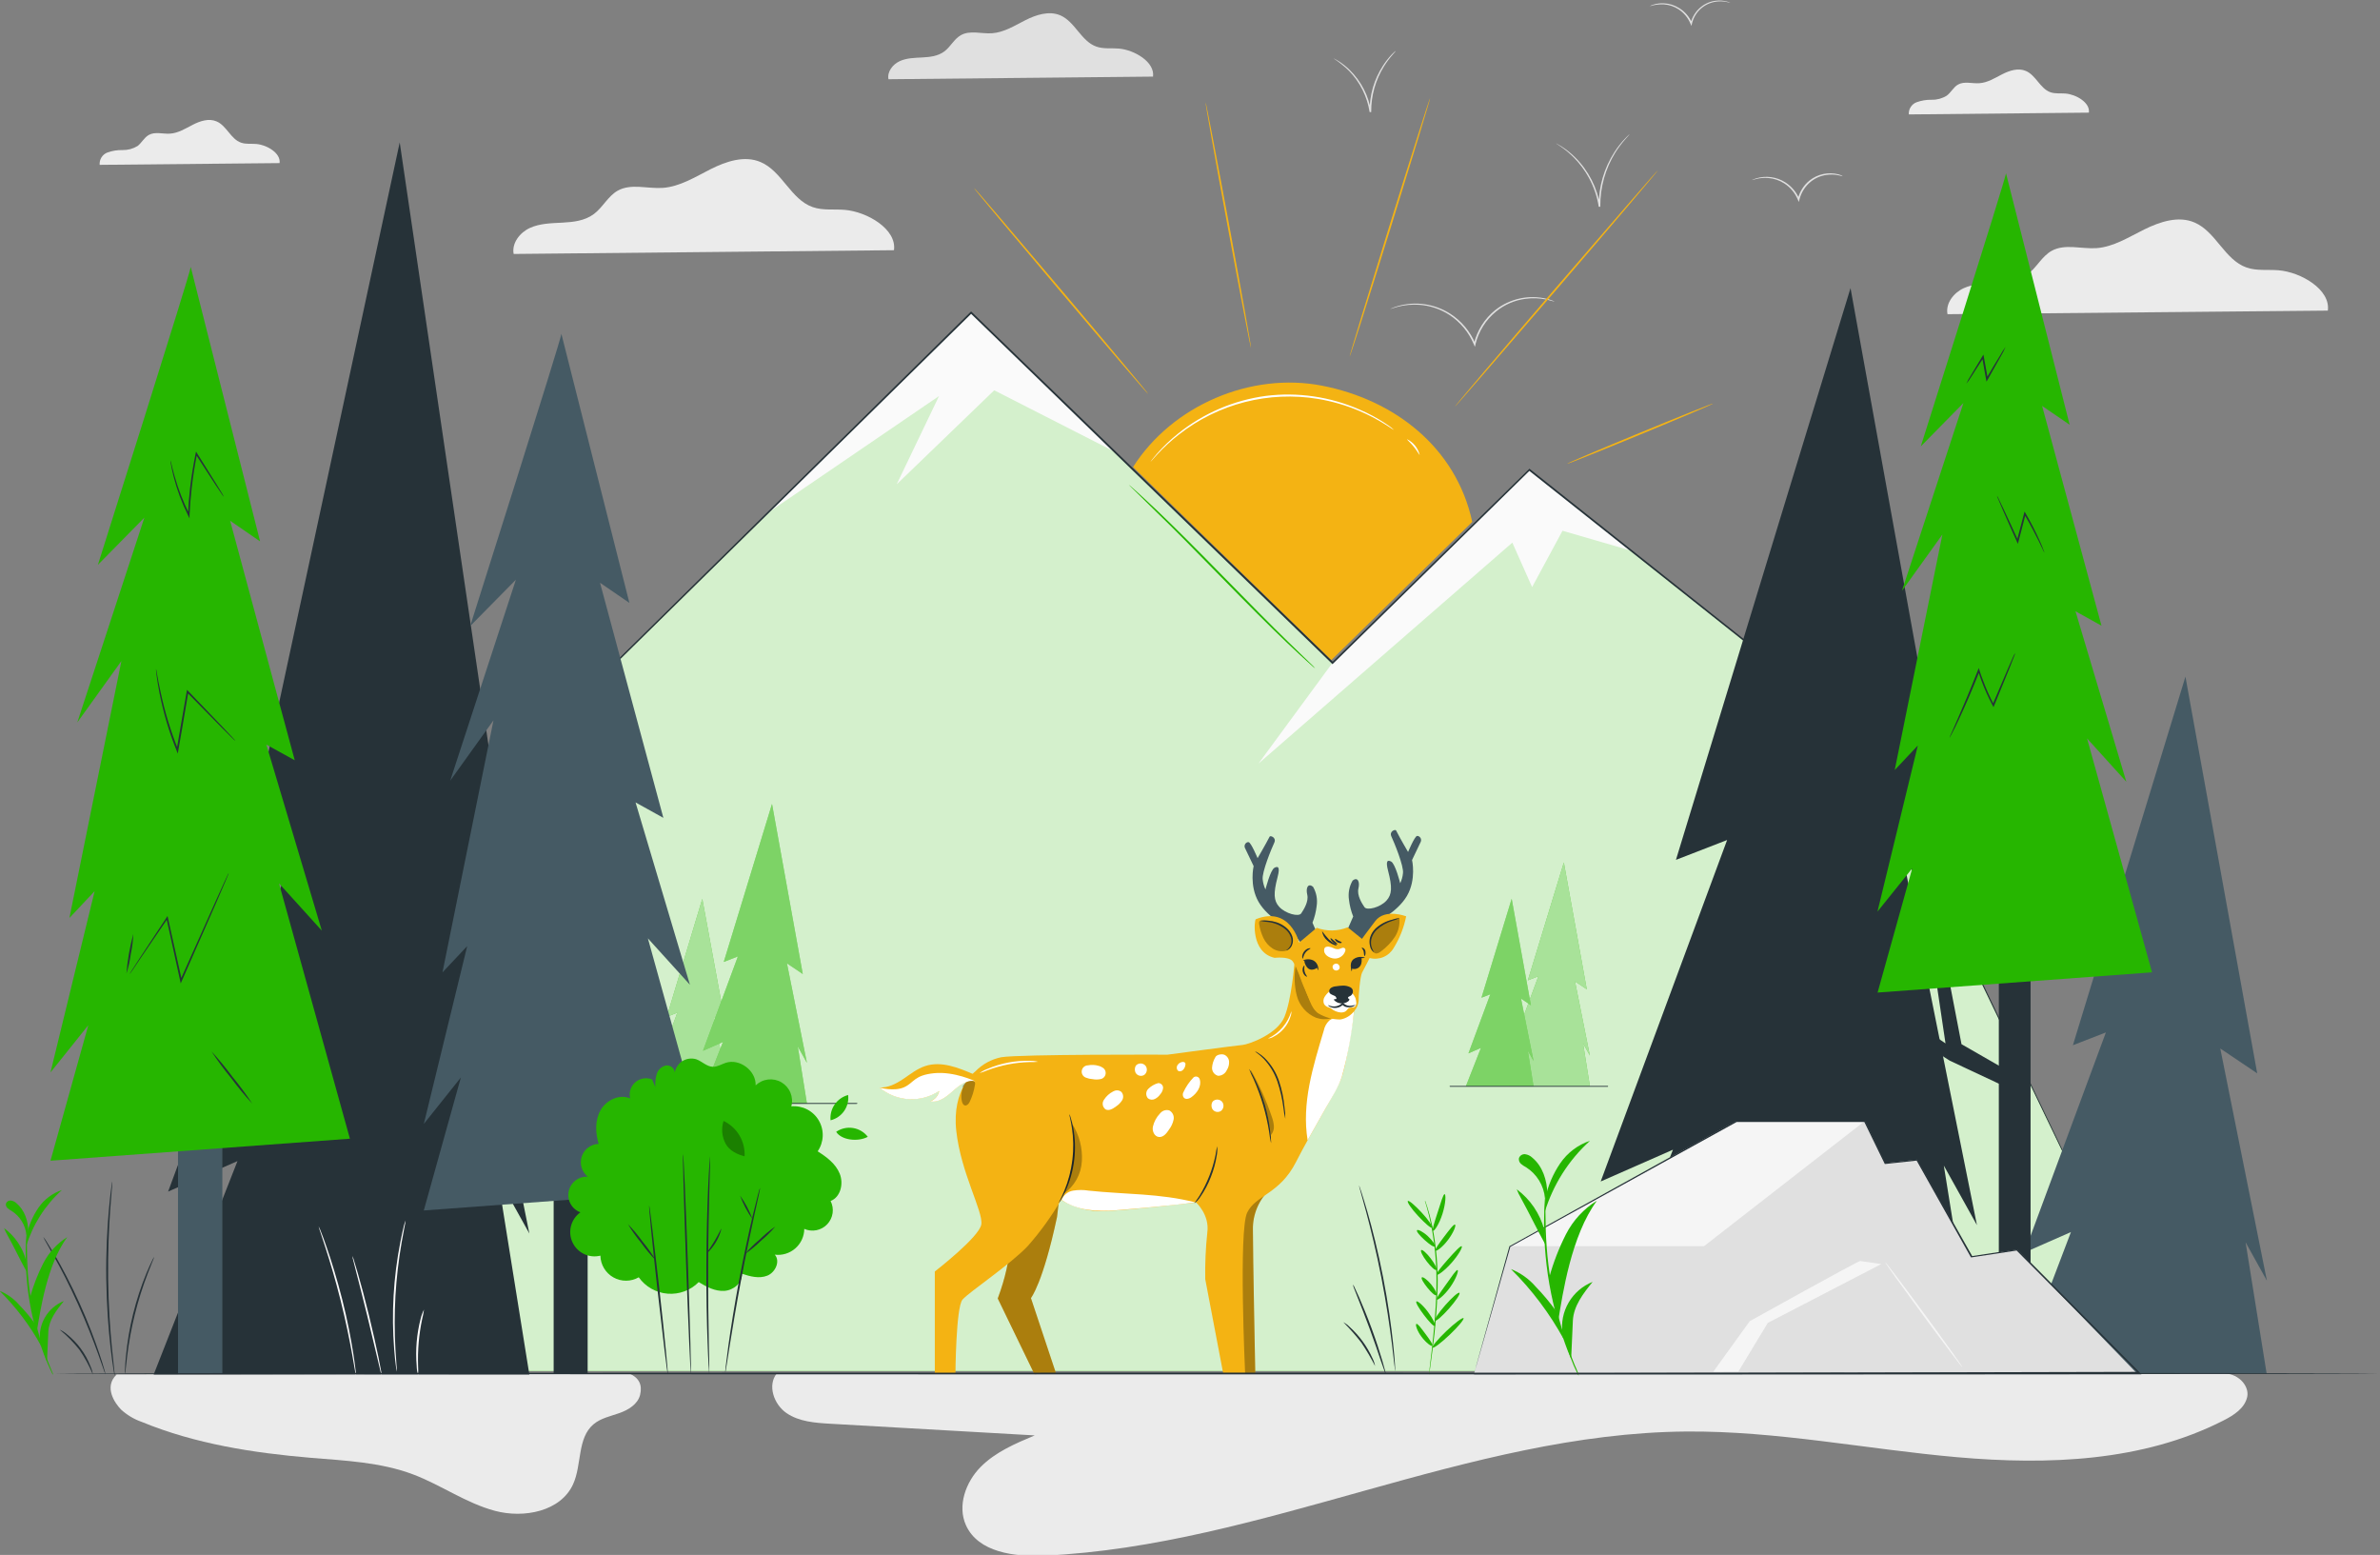 <svg width="692" height="452" viewBox="0 0 692 452" fill="none" xmlns="http://www.w3.org/2000/svg">
<rect x="0" y="0" width="692" height="452" fill="#808080" stroke="none"/>
<g clip-path="url(#clip0_806_2)">
<path d="M225.84 399.26C223.07 402.72 225.03 408.26 228.68 410.76C232.33 413.26 237 413.61 241.43 413.86L300.86 417.25C295.2 419.62 289.37 422.1 285.07 426.48C280.77 430.86 278.34 437.69 280.83 443.3C284.39 451.3 295.03 452.6 303.76 452.2C367.19 449.26 426.76 416.65 490.28 416.12C516.69 415.91 542.8 421.28 569.11 423.59C595.42 425.9 623.04 424.91 646.55 412.88C649.55 411.36 652.69 409.31 653.39 406.05C654.09 402.79 650.61 398.82 645.73 399.26" fill="#EBEBEB"/>
<path d="M33.91 399.56C30.049 403.23 33.52 408.01 35.179 409.72C36.933 411.33 38.999 412.562 41.249 413.34C56.779 419.73 73.6 422.34 90.34 423.76C100.34 424.59 110.66 425.03 120.09 428.58C128.24 431.65 135.5 436.94 143.92 439.18C152.34 441.42 163.02 439.36 166.63 431.44C169.22 425.76 167.789 418.07 172.549 414.03C174.649 412.24 177.5 411.68 180.1 410.76C182.7 409.84 185.41 408.2 186.1 405.52C186.83 402.52 185.799 400.52 182.999 399.26" fill="#EBEBEB"/>
<path d="M335.249 22.27C335.829 18 329.799 14.48 325.249 14.11C323.089 13.94 320.839 14.27 318.789 13.55C314.349 12.01 312.579 6.27 308.249 4.44C305.009 3.08 301.249 4.29 298.139 5.87C295.029 7.45 291.889 9.44 288.389 9.67C285.329 9.86 282.019 8.73 279.389 10.22C277.389 11.33 276.389 13.62 274.529 14.98C272.669 16.34 270.389 16.58 268.169 16.7C265.949 16.82 263.639 16.84 261.609 17.77C259.579 18.7 257.899 20.84 258.329 23.03L335.249 22.27Z" fill="#E0E0E0"/>
<path d="M259.929 72.73C260.779 66.59 252.099 61.53 245.589 61C242.479 60.75 239.249 61.23 236.299 60.2C229.919 57.98 227.379 49.74 221.149 47.11C216.499 45.11 211.149 46.89 206.629 49.17C202.109 51.45 197.629 54.29 192.629 54.62C188.249 54.9 183.489 53.27 179.629 55.41C176.769 57.01 175.269 60.3 172.629 62.25C169.989 64.2 166.689 64.55 163.489 64.72C160.289 64.89 156.979 64.93 154.069 66.26C151.159 67.59 148.749 70.68 149.349 73.82L259.929 72.73Z" fill="#EBEBEB"/>
<path d="M676.83 90.29C677.67 84.15 669 79.09 662.48 78.56C659.37 78.31 656.14 78.79 653.2 77.76C646.82 75.54 644.27 67.3 638.05 64.67C633.39 62.67 628.05 64.45 623.52 66.67C618.99 68.89 614.52 71.8 609.52 72.13C605.13 72.41 600.37 70.78 596.52 72.92C593.66 74.52 592.16 77.81 589.52 79.76C586.88 81.71 583.58 82.06 580.39 82.23C577.2 82.4 573.88 82.44 570.96 83.77C568.04 85.1 565.64 88.19 566.25 91.33L676.83 90.29Z" fill="#EBEBEB"/>
<path d="M81.29 47.41C81.69 44.5 77.58 42.1 74.5 41.85C73.02 41.73 71.5 41.96 70.1 41.47C67.1 40.47 65.87 36.47 62.92 35.27C60.72 34.34 58.18 35.17 56.05 36.27C53.92 37.37 51.8 38.7 49.41 38.85C47.33 38.98 45.08 38.21 43.26 39.23C41.91 40 41.2 41.52 40 42.44C38.698 43.239 37.196 43.648 35.67 43.62C34.151 43.58 32.638 43.824 31.21 44.34C30.501 44.616 29.901 45.114 29.499 45.759C29.097 46.405 28.915 47.163 28.98 47.92L81.29 47.41Z" fill="#EBEBEB"/>
<path d="M607.359 32.74C607.759 29.83 603.649 27.44 600.559 27.19C599.089 27.07 597.559 27.3 596.169 26.81C593.169 25.76 591.939 21.81 588.989 20.61C586.789 19.68 584.249 20.51 582.109 21.61C579.969 22.71 577.859 24.04 575.479 24.19C573.399 24.33 571.149 23.56 569.329 24.57C567.979 25.33 567.269 26.89 566.019 27.81C564.722 28.619 563.217 29.032 561.689 29C560.17 28.963 558.657 29.211 557.229 29.73C556.529 30.003 555.936 30.494 555.534 31.129C555.133 31.764 554.946 32.511 554.999 33.26L607.359 32.74Z" fill="#EBEBEB"/>
<path d="M503.119 0.81C502.745 0.749 502.375 0.669 502.009 0.57C501.002 0.364 499.967 0.333 498.949 0.48C497.275 0.712 495.71 1.446 494.46 2.585C493.211 3.723 492.335 5.214 491.949 6.86V6.86L491.779 7.54L491.519 6.9C490.813 5.187 489.607 3.727 488.059 2.71C486.797 1.882 485.345 1.39 483.839 1.28C482.438 1.2 481.035 1.38 479.699 1.81C480.005 1.603 480.343 1.447 480.699 1.35C481.705 1.036 482.758 0.904 483.809 0.96C485.383 1.031 486.911 1.514 488.239 2.36C489.93 3.397 491.246 4.945 491.999 6.78H491.569V6.73C492.033 4.863 493.097 3.201 494.599 2C495.838 1.008 497.332 0.387 498.909 0.21C499.961 0.085 501.027 0.163 502.049 0.44C502.423 0.506 502.784 0.631 503.119 0.81V0.81Z" fill="#E0E0E0"/>
<path d="M405.86 14.79C405.86 14.79 405.5 15.21 404.86 15.96C403.942 17.014 403.112 18.141 402.38 19.33C399.94 23.262 398.661 27.803 398.69 32.43V32.59H398.23C397.528 28.063 395.43 23.868 392.23 20.59C390.864 19.251 389.37 18.048 387.77 17C387.77 17 387.91 17 388.14 17.16C388.37 17.32 388.71 17.46 389.14 17.73C390.327 18.479 391.43 19.354 392.43 20.34C395.778 23.619 397.971 27.897 398.68 32.53H398.23V32.37C398.191 27.659 399.541 23.04 402.11 19.09C402.876 17.9 403.753 16.785 404.73 15.76C405.07 15.4 405.37 15.15 405.56 14.97C405.651 14.897 405.752 14.836 405.86 14.79V14.79Z" fill="#E0E0E0"/>
<path d="M452.049 87.71C452.049 87.76 451.259 87.44 449.789 87.11C447.72 86.66 445.587 86.579 443.489 86.87C440.378 87.28 437.442 88.548 435.009 90.53C432.021 92.961 429.913 96.306 429.009 100.05V100.15L428.829 100.83L428.569 100.19C427.109 96.643 424.61 93.62 421.399 91.52C418.772 89.817 415.754 88.812 412.629 88.6C410.525 88.452 408.411 88.648 406.369 89.18C404.929 89.56 404.159 89.89 404.149 89.85C404.322 89.749 404.502 89.662 404.689 89.59C405.224 89.361 405.771 89.164 406.329 89C408.886 88.254 411.572 88.061 414.209 88.435C416.845 88.809 419.372 89.742 421.619 91.17C424.927 93.287 427.504 96.369 428.999 100H428.569V99.89C429.497 96.053 431.666 92.629 434.739 90.15C436.838 88.486 439.292 87.327 441.91 86.762C444.528 86.197 447.241 86.241 449.839 86.89C450.403 87.032 450.958 87.209 451.499 87.42C451.693 87.496 451.878 87.593 452.049 87.71V87.71Z" fill="#E0E0E0"/>
<path d="M535.76 51.239C535.76 51.239 535.32 51.109 534.51 50.95C533.378 50.714 532.213 50.68 531.07 50.849C529.374 51.076 527.775 51.769 526.45 52.849C524.83 54.181 523.685 56.002 523.19 58.039V58.039L523.01 58.719L522.75 58.08C521.954 56.147 520.595 54.498 518.85 53.349C517.422 52.418 515.78 51.864 514.08 51.739C512.929 51.652 511.771 51.747 510.65 52.02C509.86 52.219 509.43 52.389 509.42 52.349C509.41 52.309 509.51 52.279 509.71 52.19C509.997 52.054 510.295 51.94 510.6 51.849C512.013 51.421 513.502 51.302 514.965 51.5C516.428 51.699 517.832 52.21 519.08 52.999C520.919 54.175 522.351 55.89 523.18 57.91H522.74V57.849C523.253 55.716 524.459 53.813 526.17 52.44C527.336 51.523 528.697 50.887 530.149 50.581C531.601 50.276 533.103 50.31 534.54 50.679C534.853 50.761 535.161 50.864 535.46 50.989C535.67 51.169 535.77 51.219 535.76 51.239Z" fill="#E0E0E0"/>
<path d="M473.86 39C473.86 39 473.43 39.49 472.65 40.37C471.542 41.619 470.539 42.957 469.65 44.37C466.768 49.035 465.261 54.417 465.3 59.9V60.09H464.84C464.389 57.156 463.428 54.323 462 51.72C460.842 49.58 459.387 47.614 457.68 45.88C456.532 44.705 455.277 43.64 453.93 42.7C452.93 42.04 452.42 41.7 452.44 41.7C452.46 41.7 452.59 41.7 452.86 41.9C453.13 42.1 453.54 42.25 454.03 42.58C455.428 43.475 456.728 44.514 457.91 45.68C461.859 49.568 464.45 54.624 465.3 60.1H464.84V59.9C464.802 54.329 466.394 48.868 469.42 44.19C470.324 42.78 471.363 41.461 472.52 40.25C472.91 39.82 473.27 39.52 473.52 39.25C473.623 39.154 473.737 39.07 473.86 39V39Z" fill="#E0E0E0"/>
<path d="M333.86 114.549C333.75 114.639 322.311 101.299 308.321 84.749C294.331 68.199 283.07 54.749 283.18 54.619C283.29 54.489 294.72 67.869 308.72 84.419C322.72 100.969 334 114.449 333.86 114.549Z" fill="#F4B313"/>
<path d="M363.74 101.13C363.6 101.13 360.53 85.19 356.88 65.49C353.23 45.79 350.39 29.77 350.53 29.75C350.67 29.73 353.74 45.68 357.39 65.39C361.04 85.1 363.89 101.1 363.74 101.13Z" fill="#F4B313"/>
<path d="M415.821 28.48C415.961 28.53 410.821 45.39 404.371 66.15C397.921 86.91 392.561 103.71 392.421 103.66C392.281 103.61 397.421 86.76 403.871 65.99C410.321 45.22 415.691 28.44 415.821 28.48Z" fill="#F4B313"/>
<path d="M482.07 49.459C482.18 49.55 469.07 65.019 452.72 84.01C436.37 102.999 423.08 118.319 423 118.219C422.92 118.119 436 102.659 452.35 83.669C468.7 64.68 482 49.359 482.07 49.459Z" fill="#F4B313"/>
<path d="M498.11 117.299C498.17 117.439 488.7 121.459 476.97 126.299C465.24 131.139 455.69 134.949 455.63 134.819C455.57 134.689 465.04 130.659 476.78 125.819C488.52 120.979 498.06 117.169 498.11 117.299Z" fill="#F4B313"/>
<path d="M329.44 135.76C340.83 117.86 363.66 108.06 384.44 112.12C405.22 116.18 423.31 129.83 428.07 151.7L387.07 191.91L329.44 135.76Z" fill="#F4B313"/>
<path d="M405.31 124.999C405.068 124.885 404.837 124.747 404.62 124.589C404.18 124.309 403.56 123.839 402.7 123.339C400.318 121.845 397.82 120.544 395.23 119.449C391.381 117.819 387.353 116.647 383.23 115.959C376.143 114.786 368.888 115.1 361.928 116.88C354.968 118.66 348.454 121.867 342.8 126.299C340.577 128.019 338.5 129.918 336.59 131.979C335.89 132.689 335.41 133.299 335.05 133.679C334.883 133.89 334.695 134.085 334.49 134.259C334.631 134.029 334.792 133.812 334.97 133.609C335.3 133.209 335.76 132.609 336.44 131.839C338.307 129.718 340.358 127.767 342.57 126.009C349.899 120.129 358.69 116.355 368 115.089C377.321 113.92 386.784 115.302 395.38 119.089C397.971 120.199 400.457 121.538 402.81 123.089C403.65 123.619 404.26 124.089 404.68 124.419C404.906 124.595 405.116 124.789 405.31 124.999V124.999Z" fill="white"/>
<path d="M412.831 132.269C412.691 132.329 412.101 131.139 411.081 129.879C410.061 128.619 409.031 127.779 409.081 127.659C410 128.107 410.81 128.753 411.451 129.55C412.092 130.346 412.55 131.275 412.791 132.269H412.831Z" fill="white"/>
<path d="M541.58 213.54L444.64 136.58L387.42 192.69L282.36 90.88L178.94 192.69L62.65 398.54H630.43L541.58 213.54Z" fill="#26B600"/>
<g opacity="0.8">
<path d="M541.58 213.54L444.64 136.58L387.42 192.69L282.36 90.88L178.94 192.69L62.65 398.54H630.43L541.58 213.54Z" fill="white"/>
</g>
<path d="M223.221 149.1L273.031 115.12L260.711 140.8L289.071 113.45L324.041 131.28L282.361 90.88L223.221 149.1Z" fill="#FAFAFA"/>
<path d="M387.42 192.69L365.91 221.96L439.72 157.73L445.47 170.66L454.31 154.28L474.22 160.06L444.64 136.58L387.42 192.69Z" fill="#FAFAFA"/>
<path d="M382.4 194.301C382.184 194.154 381.98 193.991 381.79 193.811L380.14 192.331C378.7 191.051 376.66 189.151 374.14 186.771C369.14 182.031 362.43 175.291 355.08 167.771C347.73 160.251 341.08 153.491 336.08 148.681L330.31 143.001L328.72 141.451C328.527 141.28 328.35 141.093 328.19 140.891C328.405 141.035 328.606 141.199 328.79 141.381L330.45 142.851C331.88 144.131 333.92 146.041 336.45 148.411C341.45 153.161 348.17 159.891 355.52 167.411C362.87 174.931 369.52 181.681 374.47 186.501L380.32 192.171L381.91 193.721C382.092 193.898 382.256 194.092 382.4 194.301V194.301Z" fill="#26B600"/>
<path d="M628.841 395.14L624.131 385.26L606.131 347.72L541.781 213.44V213.39C512.411 190.06 479.781 164.13 444.871 136.39L444.701 136.25L444.541 136.4L387.491 192.34L372.781 178.08L282.531 90.7L282.361 90.53L282.181 90.7L178.801 192.55L124.801 295.41C121.467 301.79 118.524 307.41 115.971 312.27C116.391 311.57 116.821 310.88 117.261 310.19C119.547 305.85 122.131 300.96 125.011 295.52L179.151 192.77C208.811 163.59 244.001 129 282.361 91.23L372.361 178.45L387.251 192.88L387.431 193.06L387.621 192.88L444.671 136.88L541.411 213.64C568.151 269.24 590.411 315.46 605.941 347.79L624.001 385.31C626.091 389.63 627.691 392.94 628.781 395.17C629.871 397.4 630.431 398.54 630.431 398.54C630.431 398.54 629.901 397.38 628.841 395.14Z" fill="#263238"/>
<path d="M211 298.12L204.2 261.29L193.87 295.57L196.93 294.37L189.43 314.85L193.75 312.93L188.55 320.76L211.99 320.67L209.98 313.82L211.98 317.38L207.56 295.82L211 298.12Z" fill="#26B600"/>
<path opacity="0.6" d="M211 298.12L204.2 261.29L193.87 295.57L196.93 294.37L189.43 314.85L193.75 312.93L188.55 320.76L211.99 320.67L209.98 313.82L211.98 317.38L207.56 295.82L211 298.12Z" fill="white"/>
<path d="M233.41 283.13L224.47 233.69L210.44 279.62L214.55 278.02L204.39 305.45L210.2 302.9L203.18 320.76H234.62L231.96 304.18L234.62 308.96L228.81 280.03L233.41 283.13Z" fill="#26B600"/>
<path opacity="0.4" d="M233.41 283.13L224.47 233.69L210.44 279.62L214.55 278.02L204.39 305.45L210.2 302.9L203.18 320.76H234.62L231.96 304.18L234.62 308.96L228.81 280.03L233.41 283.13Z" fill="white"/>
<path d="M461.369 287.58L454.699 250.7L444.229 284.97L447.299 283.78L439.719 304.24L444.049 302.33L438.819 315.66H462.269L460.289 303.29L462.269 306.86L457.939 285.27L461.369 287.58Z" fill="#26B600"/>
<path opacity="0.6" d="M461.369 287.58L454.699 250.7L444.229 284.97L447.299 283.78L439.719 304.24L444.049 302.33L438.819 315.66H462.269L460.289 303.29L462.269 306.86L457.939 285.27L461.369 287.58Z" fill="white"/>
<path d="M188.08 305.741L184.51 286.021L178.91 304.341L180.55 303.711L176.5 314.651L178.81 313.631L176.02 320.761H188.56L187.5 314.141L188.56 316.051L186.24 304.511L188.08 305.741Z" fill="#26B600"/>
<path opacity="0.4" d="M188.08 305.741L184.51 286.021L178.91 304.341L180.55 303.711L176.5 314.651L178.81 313.631L176.02 320.761H188.56L187.5 314.141L188.56 316.051L186.24 304.511L188.08 305.741Z" fill="white"/>
<path d="M445.129 292.221L439.529 261.261L430.749 290.021L433.319 289.021L426.959 306.201L430.599 304.601L426.199 315.781H445.889L444.229 305.401L445.889 308.391L442.249 290.281L445.129 292.221Z" fill="#26B600"/>
<path opacity="0.4" d="M445.129 292.221L439.529 261.261L430.749 290.021L433.319 289.021L426.959 306.201L430.599 304.601L426.199 315.781H445.889L444.229 305.401L445.889 308.391L442.249 290.281L445.129 292.221Z" fill="white"/>
<path d="M467.389 315.91H421.659C421.559 315.91 421.479 315.85 421.479 315.78C421.479 315.71 421.559 315.66 421.659 315.66H467.389C467.489 315.66 467.569 315.66 467.569 315.78C467.569 315.9 467.489 315.91 467.389 315.91Z" fill="#263238"/>
<path d="M248.999 320.881H168.259C168.079 320.881 167.939 320.831 167.939 320.761C167.939 320.691 168.079 320.631 168.259 320.631H248.999C249.179 320.631 249.319 320.691 249.319 320.761C249.319 320.831 249.149 320.881 248.999 320.881Z" fill="#263238"/>
<path d="M570.44 262.65L538.05 83.75L487.29 249.95L502.17 244.18L465.41 343.44L486.42 334.2L461.04 398.84H574.81L565.18 338.82L574.81 356.13L553.77 251.43L570.44 262.65Z" fill="#263238"/>
<path d="M149.71 268.8L116.22 41.4L69.89 256.62L84.17 251.07L48.88 346.37L69.05 337.51L44.68 399.56H153.91L144.67 341.94L153.91 358.56L133.7 258.03L149.71 268.8Z" fill="#263238"/>
<path d="M170.859 341.79H160.979V399.26H170.859V341.79Z" fill="#263238"/>
<path d="M163.23 97.051C163.23 98.401 136.71 181.991 136.71 181.991L150 168.511L130.9 226.931L143.48 209.401L128.65 282.661L135.84 275.021L123.23 326.701L134 313.211L123.22 351.861L208.61 345.571L188.38 272.771L200.6 286.251L184.79 233.251L192.88 237.741L174.46 169.401L183 175.251L163.23 97.051Z" fill="#455A64"/>
<path d="M656.299 312.01L635.43 196.7L602.71 303.83L612.299 300.11L588.609 364.09L602.14 358.14L586.52 399.19L659.039 399.26L652.919 361.12L659.12 372.28L645.56 304.78L656.299 312.01Z" fill="#455A64"/>
<path d="M582.909 310.76L570.319 303.53L566.139 281.83L562.619 282.8L565.669 303.3L553.599 295.13L550.949 298.16L566.929 308.33L582.909 315.82V310.76Z" fill="#263238"/>
<path d="M590.4 279.11H581.17V398.86H590.4V279.11Z" fill="#263238"/>
<path d="M583.26 50.381C583.26 51.641 558.48 129.761 558.48 129.761L570.87 117.161L553 171.761L564.76 155.381L550.9 223.841L557.62 216.701L545.88 265.001L556 252.401L545.92 288.521L625.72 282.641L606.82 214.641L618.24 227.241L603.46 177.681L611.02 181.881L593.76 118.001L601.76 123.461L583.26 50.381Z" fill="#26B600"/>
<path d="M585.939 189.82C585.846 190.22 585.712 190.608 585.539 190.98C585.229 191.79 584.809 192.85 584.299 194.15L579.829 205.08L579.629 205.57L579.389 205.11C578.132 202.777 577.043 200.358 576.129 197.87C575.769 196.87 575.449 195.93 575.129 195H575.609C573.409 200.61 571.259 205.5 569.609 209C568.799 210.74 568.129 212.12 567.609 213.07C567.389 213.5 567.199 213.85 567.039 214.15C566.982 214.279 566.908 214.4 566.819 214.51C566.985 213.988 567.193 213.48 567.439 212.99L569.259 208.86C570.799 205.35 572.889 200.45 575.069 194.86L575.339 194.17L575.559 194.88C575.839 195.8 576.169 196.75 576.559 197.72C577.462 200.184 578.531 202.582 579.759 204.9H579.319C581.179 200.55 582.779 196.79 583.959 194.04L585.329 190.93C585.494 190.54 585.698 190.168 585.939 189.82V189.82Z" fill="#263238"/>
<path d="M594.44 160.661C594.265 160.395 594.114 160.114 593.99 159.821C593.69 159.181 593.3 158.381 592.85 157.431C591.85 155.431 590.41 152.571 588.53 149.431L588.98 149.371C588.58 150.911 588.16 152.561 587.71 154.281C587.43 155.351 587.15 156.391 586.89 157.401L586.7 158.101L586.41 157.441C584.71 153.661 583.23 150.321 582.2 147.921L581 145.101C580.841 144.781 580.717 144.446 580.63 144.101C580.85 144.411 581.031 144.747 581.17 145.101C581.52 145.841 581.97 146.761 582.5 147.871C583.62 150.221 585.15 153.531 586.87 157.311H586.39C586.65 156.311 586.93 155.261 587.21 154.191C587.66 152.471 588.1 150.821 588.5 149.281L588.65 148.701L588.96 149.221C590.498 151.859 591.89 154.58 593.13 157.371C593.59 158.371 593.93 159.241 594.13 159.821C594.268 160.087 594.372 160.369 594.44 160.661V160.661Z" fill="#263238"/>
<path d="M583.14 100.811C582.735 101.769 582.264 102.698 581.73 103.591C580.8 105.291 579.47 107.651 577.94 110.331L577.59 110.941L577.46 110.251C577.32 109.471 577.18 108.671 577.03 107.851C576.78 106.421 576.55 105.061 576.32 103.791L576.78 103.881C575.35 106.141 574.11 108.061 573.22 109.421C572.778 110.166 572.276 110.875 571.72 111.541C572.063 110.744 572.478 109.981 572.96 109.261C573.78 107.861 574.96 105.891 576.36 103.621L576.7 103.071L576.81 103.701L577.55 107.761C577.69 108.581 577.83 109.381 577.97 110.161L577.49 110.081C579.05 107.411 580.43 105.081 581.49 103.421C581.972 102.509 582.524 101.637 583.14 100.811Z" fill="#263238"/>
<path d="M64.65 324.25H51.76V399.25H64.65V324.25Z" fill="#455A64"/>
<path d="M55.46 77.601C55.46 78.981 28.46 164.201 28.46 164.201L41.98 150.461L22.47 210.001L35.3 192.151L20.18 266.841L27.51 259.051L14.68 311.741L25.68 298.001L14.68 337.401L101.74 331.001L81.12 256.771L93.57 270.521L77.45 216.451L85.7 221.001L66.91 151.371L75.62 157.371L55.46 77.601Z" fill="#26B600"/>
<path d="M68.42 215.361C68.42 215.361 68.31 215.291 68.13 215.121L67.34 214.361C66.62 213.641 65.64 212.661 64.42 211.461L54.36 201.241L54.77 201.111C54.2 204.451 53.58 208.111 52.93 211.931L51.84 218.171L51.69 219.061L51.36 218.231C49.167 212.787 47.493 207.149 46.36 201.391C45.94 199.231 45.68 197.491 45.52 196.301C45.44 195.701 45.4 195.231 45.37 194.921C45.346 194.758 45.346 194.593 45.37 194.431C45.42 194.584 45.457 194.741 45.48 194.901L45.72 196.271C45.93 197.461 46.24 199.181 46.72 201.271C47.937 206.984 49.647 212.582 51.83 218.001L51.34 218.061C51.69 216.061 52.04 213.951 52.41 211.811C53.08 207.991 53.71 204.331 54.29 201.001L54.37 200.521L54.71 200.871L64.63 211.221L67.45 214.221L68.19 215.031C68.281 215.129 68.359 215.24 68.42 215.361V215.361Z" fill="#263238"/>
<path d="M36.75 283C37.076 279.115 37.745 275.267 38.75 271.5C38.681 273.447 38.44 275.385 38.03 277.29C37.778 279.228 37.35 281.14 36.75 283V283Z" fill="#263238"/>
<path d="M66.499 253.79C66.449 254.015 66.372 254.233 66.269 254.44L65.509 256.26L62.629 262.94L52.869 285.13L52.549 285.86L52.379 285.08L51.939 283.08C50.649 277.2 49.429 271.66 48.379 266.85L48.789 266.93L40.789 278.65L38.549 282L37.939 282.85C37.869 282.955 37.789 283.052 37.699 283.14C37.742 283.023 37.799 282.912 37.869 282.81L38.429 281.92L40.599 278.56L48.409 266.73L48.709 266.28L48.829 266.81C49.899 271.61 51.139 277.15 52.449 283.03L52.889 285.03L52.399 284.98C56.279 276.3 59.769 268.53 62.299 262.86C63.569 260.1 64.589 257.86 65.299 256.24L66.139 254.46C66.23 254.222 66.351 253.997 66.499 253.79Z" fill="#263238"/>
<path d="M73.35 320.82C71.171 318.452 69.122 315.968 67.21 313.38C65.161 310.896 63.248 308.302 61.48 305.61C63.656 307.984 65.706 310.471 67.62 313.06C69.667 315.543 71.579 318.133 73.35 320.82V320.82Z" fill="#263238"/>
<path d="M65.07 144.411C64.83 144.135 64.612 143.841 64.42 143.531L62.71 141.001L56.86 132.001L57.29 131.921C56.7 134.921 56.15 138.221 55.75 141.741C55.43 144.531 55.22 147.231 55.11 149.741V150.68L54.69 149.84C52.88 146.211 51.462 142.4 50.46 138.471C50.1 137.021 49.86 135.851 49.72 135.051C49.63 134.643 49.576 134.228 49.56 133.811C49.704 134.203 49.811 134.608 49.88 135.021C50.07 135.811 50.35 136.961 50.76 138.391C51.849 142.263 53.313 146.021 55.13 149.611L54.66 149.711C54.76 147.231 54.96 144.521 55.28 141.711C55.69 138.171 56.28 134.831 56.87 131.851L57 131.271L57.31 131.771L63.01 140.87L64.6 143.491C64.783 143.783 64.941 144.09 65.07 144.411V144.411Z" fill="#263238"/>
<path d="M428.6 399.19L439 362.24L504.83 325.86H542.21L548.16 338.1L557.42 337.1L573.3 365.22L586.53 363.23L621.52 399.42L428.6 399.19Z" fill="#E0E0E0"/>
<path d="M439 362.24H495.46L542.21 325.86H504.83L439 362.24Z" fill="#F5F5F5"/>
<path d="M540.84 366.561C540.17 366.561 508.75 384.041 508.75 384.041L498.14 398.751L505.43 398.701L514 384.541L547 367.441L540.84 366.561Z" fill="#F5F5F5"/>
<path d="M570.6 397.45C570.48 397.53 565.36 390.77 559.17 382.34C552.98 373.91 548 367 548.15 366.93C548.3 366.86 553.39 373.6 559.59 382.03C565.79 390.46 570.71 397.36 570.6 397.45Z" fill="#F5F5F5"/>
<path d="M428.6 399.2H429.6H432.46H443.46L484.25 399.1L622 398.78L621.82 399.22L594.82 372.05L586.26 363.42L586.48 363.49L573.25 365.49H573.07L572.98 365.34L557.2 337.23L557.45 337.35L548.19 338.35H548.01L547.94 338.19L542 326L542.22 326.14H504.84H504.95L439.08 362.46L439.15 362.37C432.5 385.65 428.9 398.27 428.61 399.29C428.61 399.29 428.61 399.08 428.77 398.67C428.93 398.26 429.05 397.67 429.27 396.83C429.73 395.19 430.4 392.77 431.27 389.62C433.03 383.29 435.61 374.03 438.87 362.29V362.24H438.92L504.71 325.78H504.77H542.15H542.3L542.37 325.92L548.37 338.16L548.12 338.02L557.38 337.02H557.55L557.63 337.17L573.51 365.28L573.25 365.15L586.48 363.15H586.61L586.7 363.24C589.54 366.1 592.396 368.977 595.27 371.87L622.21 399.05L622.64 399.49H622H484H443.28H432.35H428.6V399.2Z" fill="#263238"/>
<path d="M189.63 313.79C188.821 313.457 187.935 313.354 187.071 313.493C186.207 313.632 185.398 314.008 184.734 314.578C184.07 315.149 183.577 315.892 183.31 316.725C183.043 317.559 183.012 318.45 183.22 319.3C180.13 317.94 176.3 319.76 174.63 322.69C172.96 325.62 173.1 329.28 174.06 332.51C172.964 332.544 171.904 332.913 171.025 333.569C170.146 334.225 169.49 335.135 169.145 336.176C168.8 337.217 168.783 338.339 169.097 339.389C169.411 340.44 170.041 341.369 170.9 342.05C169.619 341.974 168.354 342.361 167.335 343.142C166.316 343.922 165.613 345.043 165.353 346.3C165.093 347.556 165.294 348.864 165.92 349.985C166.546 351.105 167.554 351.962 168.76 352.4C167.42 353.354 166.455 354.747 166.031 356.337C165.608 357.926 165.754 359.614 166.443 361.108C167.132 362.602 168.321 363.809 169.805 364.52C171.289 365.23 172.974 365.4 174.57 365C174.597 366.292 174.961 367.554 175.624 368.662C176.287 369.771 177.228 370.688 178.353 371.322C179.478 371.957 180.749 372.288 182.041 372.282C183.332 372.277 184.6 371.935 185.72 371.29C186.687 372.649 187.94 373.779 189.39 374.601C190.841 375.424 192.454 375.919 194.116 376.051C195.778 376.184 197.449 375.95 199.012 375.368C200.574 374.786 201.99 373.868 203.16 372.68C205.41 374.07 207.91 375.39 210.57 375.24C213.23 375.09 215.93 372.92 215.69 370.24C218.09 371.06 220.75 371.75 223.1 370.81C225.45 369.87 226.95 366.6 225.27 364.71C226.337 364.844 227.42 364.751 228.449 364.437C229.477 364.123 230.428 363.595 231.238 362.888C232.048 362.18 232.7 361.31 233.15 360.333C233.6 359.357 233.839 358.296 233.85 357.22C234.968 357.71 236.21 357.842 237.406 357.599C238.602 357.355 239.694 356.748 240.531 355.86C241.369 354.972 241.912 353.847 242.085 352.638C242.258 351.43 242.054 350.198 241.5 349.11C244.39 348 245.33 344.11 244.16 341.19C242.99 338.27 240.36 336.33 237.74 334.67C238.641 333.361 239.15 331.822 239.209 330.233C239.267 328.645 238.872 327.073 238.069 325.701C237.267 324.329 236.09 323.213 234.677 322.485C233.264 321.758 231.673 321.447 230.09 321.59C230.436 320.272 230.342 318.877 229.822 317.617C229.301 316.357 228.383 315.302 227.208 314.612C226.032 313.922 224.663 313.636 223.31 313.796C221.956 313.956 220.692 314.555 219.71 315.5C219.86 311.24 215.05 307.61 211 308.95C209.75 309.36 208.57 310.15 207.26 310.1C205.46 310.05 204.1 308.49 202.41 307.9C201.749 307.705 201.055 307.652 200.372 307.744C199.689 307.836 199.033 308.07 198.447 308.433C197.861 308.795 197.358 309.277 196.971 309.847C196.583 310.417 196.321 311.062 196.2 311.74C196.169 311.429 196.074 311.127 195.921 310.855C195.767 310.582 195.559 310.344 195.309 310.156C195.059 309.968 194.773 309.834 194.468 309.763C194.164 309.691 193.848 309.683 193.54 309.74C192.923 309.894 192.358 310.206 191.9 310.647C191.442 311.087 191.107 311.64 190.93 312.25C190.583 313.468 190.454 314.738 190.55 316" fill="#26B600"/>
<path d="M188.74 350.42C188.89 350.42 190.21 361.42 191.74 374.96C193.27 388.5 194.32 399.54 194.18 399.56C194.04 399.58 192.71 388.56 191.18 375.02C189.65 361.48 188.6 350.44 188.74 350.42Z" fill="#263238"/>
<path d="M190.71 366.4C189.154 364.809 187.726 363.097 186.44 361.28C185.014 359.569 183.724 357.751 182.58 355.84C184.13 357.436 185.558 359.148 186.85 360.96C188.276 362.67 189.566 364.489 190.71 366.4V366.4Z" fill="#263238"/>
<path d="M198.6 335.49C198.75 335.49 199.38 349.8 200.01 367.49C200.64 385.18 201.01 399.49 200.89 399.49C200.77 399.49 200.12 385.18 199.49 367.49C198.86 349.8 198.46 335.49 198.6 335.49Z" fill="#263238"/>
<path d="M206.45 336.15C206.476 336.366 206.476 336.585 206.45 336.8C206.45 337.27 206.45 337.88 206.45 338.63C206.4 340.3 206.34 342.63 206.26 345.4C206.1 351.1 205.93 358.99 205.9 367.7C205.87 376.41 205.97 384.3 206.09 390.01C206.15 392.82 206.19 395.11 206.23 396.77C206.23 397.53 206.23 398.14 206.23 398.61C206.245 398.827 206.245 399.044 206.23 399.26C206.176 399.051 206.149 398.836 206.15 398.62C206.15 398.14 206.08 397.54 206.03 396.78C205.93 395.19 205.82 392.88 205.72 390.02C205.51 384.31 205.34 376.42 205.38 367.7C205.42 358.98 205.63 351.09 205.89 345.38C206.01 342.53 206.14 340.22 206.25 338.63L206.38 336.79C206.389 336.576 206.412 336.362 206.45 336.15Z" fill="#263238"/>
<path d="M209.76 357.191C209.062 359.936 207.587 362.423 205.51 364.351C205.4 364.251 206.51 362.781 207.71 360.811C208.91 358.841 209.62 357.141 209.76 357.191Z" fill="#263238"/>
<path d="M221 345.33C220.999 345.52 220.972 345.708 220.92 345.89C220.84 346.3 220.73 346.82 220.6 347.45C220.28 348.87 219.86 350.81 219.34 353.17C218.28 358 216.87 364.68 215.47 372.09C214.07 379.5 212.96 386.24 212.18 391.09C211.81 393.47 211.5 395.43 211.27 396.87C211.16 397.51 211.08 398.03 211.01 398.44C210.989 398.628 210.945 398.812 210.88 398.99C210.856 398.804 210.856 398.616 210.88 398.43C210.93 398.01 210.98 397.43 211.05 396.84C211.2 395.47 211.46 393.48 211.8 391.03C212.48 386.13 213.54 379.38 214.94 371.95C216.34 364.52 217.81 357.86 218.94 353.04C219.52 350.64 220 348.7 220.36 347.36L220.78 345.82C220.833 345.648 220.907 345.484 221 345.33V345.33Z" fill="#263238"/>
<path d="M225.43 356.53C224.152 358.041 222.743 359.436 221.22 360.7C219.809 362.092 218.28 363.36 216.65 364.49C217.929 362.973 219.341 361.574 220.87 360.31C222.278 358.921 223.804 357.656 225.43 356.53V356.53Z" fill="#263238"/>
<path d="M218.81 354.431C217.304 352.306 216.084 349.993 215.18 347.551C216.695 349.669 217.916 351.984 218.81 354.431V354.431Z" fill="#263238"/>
<path d="M241.49 325.651C241.333 324.019 241.76 322.384 242.696 321.038C243.632 319.692 245.015 318.722 246.6 318.301C246.795 319.939 246.383 321.592 245.441 322.947C244.499 324.301 243.094 325.263 241.49 325.651Z" fill="#26B600"/>
<path d="M243.12 329.001C244.65 331.441 249.45 332.001 252.32 330.451C251.263 329.078 249.721 328.162 248.009 327.892C246.298 327.622 244.548 328.019 243.12 329.001" fill="#26B600"/>
<g opacity="0.3">
<path d="M210.38 325.84C210.031 326.931 209.905 328.081 210.009 329.222C210.114 330.363 210.448 331.471 210.99 332.48C212.08 334.48 214.28 335.54 216.49 336.12C216.603 333.994 216.082 331.883 214.995 330.053C213.907 328.223 212.301 326.757 210.38 325.84V325.84Z" fill="black"/>
</g>
<path d="M92.65 356.5C92.926 357.021 93.16 357.562 93.35 358.12C93.77 359.17 94.35 360.71 95 362.63C96.34 366.45 98 371.8 99.52 377.79C101.04 383.78 102.07 389.3 102.7 393.3C103.01 395.3 103.24 396.92 103.36 398.05C103.458 398.628 103.508 399.214 103.51 399.8C103.351 399.236 103.234 398.661 103.16 398.08L102.33 393.36C101.61 389.36 100.51 383.9 99.01 377.92C97.51 371.94 95.9 366.59 94.65 362.74L93.16 358.19C92.947 357.641 92.777 357.076 92.65 356.5V356.5Z" fill="#FAFAFA"/>
<path d="M102.46 365.101C102.657 365.525 102.814 365.967 102.93 366.421C103.21 367.281 103.59 368.541 104.03 370.091C104.93 373.201 106.1 377.511 107.27 382.311C108.44 387.111 109.41 391.461 110.06 394.631C110.38 396.221 110.63 397.501 110.78 398.391C110.894 398.849 110.957 399.318 110.97 399.791C110.802 399.353 110.671 398.901 110.58 398.441C110.35 397.441 110.05 396.211 109.7 394.711C108.96 391.571 107.94 387.221 106.77 382.431C105.6 377.641 104.48 373.321 103.68 370.191C103.3 368.701 102.99 367.451 102.74 366.481C102.595 366.033 102.501 365.57 102.46 365.101Z" fill="#FAFAFA"/>
<path d="M117.93 354.761C117.881 355.341 117.784 355.917 117.64 356.481C117.42 357.581 117.12 359.171 116.78 361.141C115.891 366.273 115.29 371.451 114.98 376.651C114.685 381.853 114.685 387.068 114.98 392.271C115.09 394.271 115.21 395.881 115.3 397.001C115.383 397.577 115.413 398.159 115.39 398.741C115.257 398.174 115.16 397.6 115.1 397.021C114.94 395.911 114.77 394.291 114.61 392.291C113.784 381.851 114.386 371.348 116.4 361.071C116.79 359.071 117.14 357.521 117.4 356.441C117.537 355.869 117.714 355.308 117.93 354.761V354.761Z" fill="#FAFAFA"/>
<path d="M123.28 380.67C123.155 381.61 122.975 382.542 122.74 383.46C121.804 387.909 121.407 392.456 121.56 397C121.627 397.945 121.627 398.894 121.56 399.84C121.313 398.919 121.175 397.973 121.15 397.02C120.955 394.727 120.955 392.422 121.15 390.13C121.344 387.839 121.728 385.567 122.3 383.34C122.522 382.415 122.85 381.519 123.28 380.67Z" fill="#FAFAFA"/>
<path d="M414.33 349.051V349.181C414.33 349.281 414.39 349.401 414.44 349.551C414.53 349.881 414.69 350.361 414.86 350.981C415.22 352.221 415.69 354.041 416.15 356.311C417.284 362.241 417.783 368.275 417.64 374.311C417.52 381.381 416.82 387.751 416.31 392.311C416.04 394.591 415.83 396.451 415.67 397.761C415.61 398.391 415.55 398.881 415.51 399.241V399.631C415.51 399.721 415.51 399.761 415.51 399.761C415.51 399.761 415.51 399.761 415.51 399.631L415.58 399.251C415.58 398.891 415.7 398.401 415.8 397.771C415.98 396.491 416.23 394.631 416.52 392.331C417.332 386.348 417.826 380.326 418 374.291C418.142 368.251 417.612 362.214 416.42 356.291C415.93 354.021 415.42 352.201 415.03 350.971C414.85 350.351 414.67 349.881 414.56 349.551C414.56 349.411 414.46 349.291 414.43 349.191C414.4 349.091 414.34 349.051 414.33 349.051Z" fill="#26B600"/>
<path d="M417.4 363.521C417.68 363.811 419.45 362.521 421.06 360.371C422.67 358.221 423.43 356.171 423.06 355.981C422.69 355.791 421.43 357.461 419.88 359.501C418.33 361.541 417.12 363.241 417.4 363.521Z" fill="#26B600"/>
<path d="M412 357.61C411.75 357.93 412.77 359.14 414.19 360.43C415.61 361.72 416.92 362.6 417.19 362.32C417.46 362.04 416.6 360.67 415.14 359.32C413.68 357.97 412.22 357.3 412 357.61Z" fill="#26B600"/>
<path d="M416.67 357.771C417.01 357.951 418.48 355.821 419.43 352.771C420.38 349.721 420.43 347.181 420.03 347.131C419.63 347.081 418.97 349.461 418.03 352.341C417.09 355.221 416.31 357.581 416.67 357.771Z" fill="#26B600"/>
<path d="M409.34 349.12C409.05 349.38 410.34 351.34 412.34 353.48C414.34 355.62 416.1 357.15 416.39 356.88C416.68 356.61 415.39 354.66 413.39 352.51C411.39 350.36 409.64 348.85 409.34 349.12Z" fill="#26B600"/>
<path d="M417.73 370.54C418 370.83 420.05 369.36 422.09 367.04C424.13 364.72 425.32 362.5 425 362.27C424.68 362.04 423 363.83 421 366.08C419 368.33 417.46 370.25 417.73 370.54Z" fill="#26B600"/>
<path d="M413.22 363.38C412.9 363.62 413.63 365.11 414.85 366.7C416.07 368.29 417.31 369.39 417.63 369.15C417.95 368.91 417.22 367.42 416 365.82C414.78 364.22 413.54 363.14 413.22 363.38Z" fill="#26B600"/>
<path d="M417.74 377.77C418.01 378.05 419.96 376.56 421.68 374.12C423.4 371.68 424.16 369.35 423.8 369.19C423.44 369.03 422.15 370.97 420.5 373.29C418.85 375.61 417.45 377.49 417.74 377.77Z" fill="#26B600"/>
<path d="M413.4 371.321C413.11 371.601 413.88 372.891 415.03 374.321C416.18 375.751 417.29 376.731 417.62 376.491C417.95 376.251 417.33 374.841 416.15 373.401C414.97 371.961 413.69 371.051 413.4 371.321Z" fill="#26B600"/>
<path d="M417.23 383.9C417.53 384.17 419.37 382.57 421.34 380.34C423.31 378.11 424.66 376.08 424.34 375.81C424.02 375.54 422.2 377.15 420.23 379.38C418.26 381.61 416.93 383.64 417.23 383.9Z" fill="#26B600"/>
<path d="M411.821 378.31C411.511 378.57 412.551 380.31 414.011 382.24C415.471 384.17 416.851 385.65 417.191 385.42C417.531 385.19 416.671 383.35 415.191 381.36C413.711 379.37 412.121 378.05 411.821 378.31Z" fill="#26B600"/>
<path d="M416.53 391.74C416.81 392.02 419.04 390.34 421.53 387.97C424.02 385.6 425.78 383.46 425.53 383.17C425.28 382.88 423.02 384.56 420.53 386.93C418.04 389.3 416.26 391.45 416.53 391.74Z" fill="#26B600"/>
<path d="M411.81 384.841C411.46 385.011 412 386.841 413.33 388.601C414.66 390.361 416.19 391.471 416.46 391.181C416.73 390.891 415.74 389.461 414.46 387.751C413.18 386.041 412.17 384.651 411.81 384.841Z" fill="#26B600"/>
<path d="M12.59 359.551C12.956 360.004 13.29 360.482 13.59 360.981C14.19 361.921 15.03 363.301 16.03 364.981C18.03 368.431 20.62 373.301 23.13 378.841C25.64 384.381 27.57 389.561 28.84 393.341C29.47 395.231 29.95 396.771 30.25 397.841C30.435 398.389 30.579 398.951 30.68 399.521C30.436 398.996 30.229 398.454 30.06 397.901L28.49 393.461C27.14 389.721 25.15 384.591 22.66 379.061C20.17 373.531 17.66 368.651 15.66 365.161L13.36 361.051C13.067 360.57 12.809 360.069 12.59 359.551V359.551Z" fill="#263238"/>
<path d="M32.64 343.46C32.668 343.652 32.668 343.848 32.64 344.04C32.64 344.47 32.57 345.04 32.51 345.69C32.38 347.12 32.22 349.18 32.04 351.74C31.67 356.85 31.35 363.93 31.44 371.74C31.53 379.55 32.04 386.63 32.54 391.74C32.78 394.29 33 396.36 33.17 397.74C33.24 398.41 33.29 398.95 33.34 399.38C33.364 399.573 33.364 399.767 33.34 399.96C33.281 399.777 33.237 399.59 33.21 399.4C33.14 398.97 33.06 398.4 32.95 397.77C32.72 396.35 32.44 394.29 32.15 391.77C31.56 386.67 31.01 379.59 30.9 371.77C30.79 363.95 31.19 356.84 31.65 351.72C31.88 349.16 32.1 347.1 32.29 345.72C32.38 345.05 32.46 344.51 32.52 344.08C32.542 343.87 32.583 343.663 32.64 343.46V343.46Z" fill="#263238"/>
<path d="M44.83 365.34C44.716 365.792 44.555 366.231 44.35 366.65C44.01 367.47 43.53 368.65 42.96 370.16C39.973 377.929 37.958 386.037 36.96 394.3C36.77 395.88 36.63 397.17 36.54 398.06C36.53 398.522 36.466 398.982 36.35 399.43C36.313 398.967 36.313 398.502 36.35 398.04C36.35 397.15 36.46 395.85 36.61 394.26C37.398 385.927 39.42 377.758 42.61 370.02C43.23 368.55 43.77 367.36 44.17 366.56C44.352 366.134 44.573 365.726 44.83 365.34V365.34Z" fill="#263238"/>
<path d="M27 399.56C25.957 397.024 24.646 394.607 23.09 392.35C21.389 390.199 19.462 388.237 17.34 386.5C18.091 386.827 18.786 387.269 19.4 387.81C20.937 389.019 22.306 390.428 23.47 392C24.648 393.586 25.604 395.325 26.31 397.17C26.663 397.926 26.896 398.732 27 399.56Z" fill="#263238"/>
<path d="M395.13 344.551C395.22 344.715 395.291 344.89 395.34 345.071L395.86 346.601C396.3 347.921 396.86 349.851 397.58 352.251C398.97 357.041 400.67 363.731 402.14 371.251C403.61 378.771 404.53 385.571 405.05 390.531C405.31 393.011 405.49 395.021 405.58 396.421C405.58 397.071 405.65 397.601 405.68 398.021C405.704 398.207 405.704 398.395 405.68 398.581C405.631 398.401 405.597 398.217 405.58 398.031C405.53 397.611 405.47 397.081 405.39 396.441C405.22 394.981 404.98 392.991 404.7 390.571C404.08 385.631 403.09 378.811 401.64 371.351C400.19 363.891 398.53 357.201 397.24 352.351L395.67 346.661L395.25 345.111C395.184 344.931 395.144 344.742 395.13 344.551V344.551Z" fill="#263238"/>
<path d="M393.391 373.38C393.606 373.691 393.784 374.027 393.921 374.38C394.231 375.01 394.661 375.94 395.161 377.08C396.161 379.38 397.501 382.59 398.821 386.19C400.141 389.79 401.201 393.1 401.911 395.51C402.271 396.71 402.541 397.69 402.711 398.38C402.822 398.728 402.896 399.086 402.931 399.45C402.749 399.137 402.611 398.8 402.521 398.45C402.251 397.68 401.941 396.74 401.521 395.64C400.721 393.26 399.611 389.98 398.291 386.39C396.971 382.8 395.711 379.58 394.781 377.25C394.361 376.16 393.991 375.25 393.691 374.48C393.544 374.128 393.443 373.758 393.391 373.38Z" fill="#263238"/>
<path d="M399.81 397.07C398.615 394.725 397.279 392.454 395.81 390.27C394.192 388.186 392.445 386.206 390.58 384.34C391.269 384.716 391.899 385.191 392.45 385.75C395.262 388.297 397.516 391.399 399.07 394.86C399.423 395.556 399.673 396.301 399.81 397.07V397.07Z" fill="#263238"/>
<path d="M459 399.9C458.895 399.74 458.801 399.573 458.72 399.4C458.54 399.01 458.31 398.52 458.02 397.93C457.73 397.34 457.36 396.5 457.02 395.57C456.68 394.64 456.17 393.57 455.74 392.41C454.83 390.05 453.87 387.19 452.94 383.97C452.01 380.75 451.18 377.17 450.5 373.36C449.82 369.55 449.43 365.89 449.19 362.55C448.95 359.21 448.9 356.19 448.97 353.66C448.97 352.4 449.05 351.26 449.09 350.25C449.13 349.24 449.2 348.39 449.27 347.68C449.34 346.97 449.39 346.49 449.43 346.06C449.441 345.87 449.474 345.682 449.53 345.5C449.548 345.69 449.548 345.88 449.53 346.07C449.53 346.5 449.53 347.07 449.46 347.69C449.39 348.31 449.38 349.26 449.37 350.26C449.36 351.26 449.3 352.41 449.37 353.67C449.37 356.19 449.47 359.19 449.71 362.52C449.95 365.85 450.4 369.52 451.05 373.27C451.7 377.02 452.57 380.63 453.44 383.84C454.31 387.05 455.26 389.91 456.13 392.28C456.53 393.47 456.97 394.53 457.33 395.46C457.69 396.39 458.01 397.2 458.33 397.85L458.94 399.36C458.983 399.537 459.003 399.718 459 399.9Z" fill="#26B600"/>
<path d="M453.09 383.791C454.33 376.271 456.82 359.181 464.32 349.021C460.483 351.384 457.37 354.757 455.32 358.771C453.288 362.76 451.663 366.945 450.47 371.261C450.47 371.261 453 384.151 453.09 383.791Z" fill="#26B600"/>
<path d="M454.291 387.62C453.872 384.499 454.508 381.327 456.099 378.609C457.69 375.891 460.144 373.783 463.071 372.62C460.361 375.96 457.511 379.62 457.321 383.93C457.151 387.63 456.991 391.32 456.821 395.02C455.931 392.63 455.181 390.02 454.291 387.64" fill="#26B600"/>
<path d="M452.491 381.17C450.673 378.631 448.667 376.231 446.491 373.99C444.543 371.74 442.079 369.993 439.311 368.9C445.409 374.931 450.593 381.821 454.701 389.35" fill="#26B600"/>
<path d="M449 357.44C447.731 352.741 444.912 348.607 441 345.71C441.325 346.581 441.726 347.421 442.2 348.22C444.68 352.73 446.82 357.22 449.31 361.75" fill="#26B600"/>
<path d="M449.33 348.21C450.107 344.606 451.574 341.187 453.65 338.14C455.747 335.081 458.784 332.789 462.3 331.61C456.091 337.229 451.531 344.434 449.11 352.45" fill="#26B600"/>
<path d="M449.9 347C449.83 343.09 448.53 339 445.52 336.51C444.952 335.967 444.228 335.617 443.45 335.51C443.061 335.467 442.669 335.559 442.34 335.77C442.011 335.981 441.764 336.299 441.64 336.67C441.592 336.969 441.62 337.275 441.721 337.56C441.823 337.844 441.994 338.099 442.22 338.3C442.677 338.69 443.176 339.025 443.71 339.3C445.256 340.277 446.557 341.597 447.511 343.158C448.464 344.719 449.046 346.479 449.21 348.3" fill="#26B600"/>
<path d="M15.37 399.601C15.284 399.478 15.21 399.348 15.15 399.211C15.01 398.901 14.83 398.521 14.6 398.051C14.37 397.581 14.08 396.931 13.78 396.201C13.48 395.471 13.12 394.651 12.78 393.711C12.06 391.861 11.31 389.611 10.57 387.081C9.83 384.551 9.19 381.731 8.66 378.741C8.13 375.751 7.82 372.871 7.66 370.251C7.5 367.631 7.43 365.251 7.48 363.251C7.48 362.251 7.55 361.361 7.58 360.571C7.61 359.781 7.67 359.101 7.72 358.571C7.77 358.041 7.82 357.631 7.85 357.301C7.857 357.149 7.881 356.998 7.92 356.851C7.943 357 7.943 357.151 7.92 357.301C7.92 357.641 7.92 358.061 7.92 358.581C7.92 359.101 7.86 359.811 7.85 360.581C7.84 361.351 7.79 362.261 7.85 363.251C7.85 365.251 7.92 367.601 8.11 370.251C8.3 372.901 8.66 375.721 9.17 378.701C9.68 381.681 10.36 384.481 11.05 387.011C11.74 389.541 12.48 391.781 13.16 393.641C13.48 394.581 13.82 395.411 14.1 396.141C14.38 396.871 14.64 397.511 14.86 398.021C15.08 398.531 15.21 398.891 15.34 399.201C15.47 399.511 15.39 399.591 15.37 399.601Z" fill="#26B600"/>
<path d="M10.72 386.94C11.72 381.03 13.66 367.59 19.55 359.61C16.565 361.481 14.146 364.129 12.55 367.27C10.96 370.41 9.683 373.699 8.74 377.09C8.74 377.09 10.68 387.22 10.72 386.94Z" fill="#26B600"/>
<path d="M11.671 390C11.34 387.545 11.84 385.049 13.09 382.909C14.34 380.769 16.269 379.109 18.57 378.19C16.441 380.82 14.2 383.7 14.05 387.08L13.661 395.8C12.96 393.92 12.37 391.88 11.661 390" fill="#26B600"/>
<path d="M10.25 384.88C8.812 382.883 7.227 380.994 5.51 379.23C3.973 377.469 2.04 376.098 -0.13 375.23C4.672 379.973 8.758 385.39 12 391.31" fill="#26B600"/>
<path d="M7.53 366.23C6.52 362.526 4.285 359.272 1.19 357C1.446 357.694 1.764 358.363 2.14 359C4.14 362.55 5.77 366.09 7.72 369.63" fill="#26B600"/>
<path d="M7.771 359.001C8.382 356.166 9.536 353.476 11.171 351.081C12.824 348.664 15.223 346.856 18.001 345.931C13.104 350.34 9.508 356.004 7.601 362.311" fill="#26B600"/>
<path d="M8.221 358.001C8.221 354.931 7.141 351.721 4.781 349.751C4.33 349.329 3.761 349.057 3.151 348.971C2.844 348.938 2.536 349.01 2.276 349.176C2.017 349.341 1.821 349.589 1.721 349.881C1.689 350.117 1.714 350.357 1.794 350.582C1.874 350.806 2.006 351.008 2.181 351.171C2.541 351.481 2.933 351.752 3.351 351.981C4.561 352.742 5.58 353.771 6.331 354.988C7.081 356.205 7.543 357.577 7.681 359.001" fill="#26B600"/>
<path d="M369.351 345.62C367.714 347.125 366.417 348.961 365.544 351.006C364.672 353.05 364.245 355.257 364.291 357.48C364.291 365.08 364.981 399.37 364.981 399.37H360.731L354.921 363.18L357.531 350.31L369.351 345.62Z" fill="#F4B313"/>
<path opacity="0.3" d="M369.351 345.62C367.714 347.125 366.417 348.961 365.544 351.006C364.672 353.05 364.245 355.257 364.291 357.48C364.291 365.08 364.981 399.37 364.981 399.37H360.731L354.921 363.18L357.531 350.31L369.351 345.62Z" fill="black"/>
<path d="M288.83 342.45C288.83 342.45 299.12 353.37 290.1 377.45L300.77 399.45L307.05 399.24L299.75 377.33C299.75 377.33 303.23 373.06 307.34 353.76L308.77 341.58L288.83 342.45Z" fill="#F4B313"/>
<path opacity="0.3" d="M288.83 342.45C288.83 342.45 299.12 353.37 290.1 377.45L300.77 399.45L307.05 399.24L299.75 377.33C299.75 377.33 303.23 373.06 307.34 353.76L308.77 341.58L288.83 342.45Z" fill="black"/>
<path d="M386.871 293.35L382.461 288.58L376.381 279.87C376.381 279.87 375.541 290.56 373.461 295.6C371.381 300.64 363.061 303.6 361.271 303.75C359.481 303.9 339.431 306.58 339.431 306.58C339.431 306.58 296.521 306.41 291.121 307.32C288.232 307.909 285.589 309.359 283.541 311.48C283.541 311.48 276.701 316.48 278.041 328.72C279.381 340.96 285.921 352.21 285.321 355.92C284.721 359.63 271.801 369.6 271.801 369.6V399.37H277.801C277.801 399.37 277.931 380 279.861 377.77C281.791 375.54 293.861 367.52 298.861 362.17C302.509 358.035 305.744 353.554 308.521 348.79C312.316 351.103 316.71 352.241 321.151 352.06C328.591 351.76 347.761 349.53 347.761 349.53C347.761 349.53 351.761 353.1 351.031 358.3C350.554 362.794 350.353 367.312 350.431 371.83L355.641 399.17L362.031 399.32C362.031 399.32 360.101 357.71 362.621 352.5C365.141 347.29 372.021 347.22 376.831 337.76C380.831 329.86 387.961 318.17 389.781 314.01C391.601 309.85 393.781 293.61 393.781 293.61L386.871 293.35Z" fill="#F4B313"/>
<g opacity="0.3">
<path d="M377.73 283C378.88 285.72 379.65 288.21 380.8 290.92C381.41 292.36 382.13 293.92 383.53 294.6C384.67 295.16 386.15 295.09 387.01 296.02C385.579 296.399 384.067 296.34 382.67 295.85C381.302 295.29 380.083 294.419 379.109 293.307C378.135 292.194 377.434 290.871 377.06 289.44C376.332 286.569 376.227 283.575 376.75 280.66L377.75 283" fill="black"/>
</g>
<path d="M380.201 331.47C378.431 320.62 381.751 310.09 384.901 299.56C385.114 298.463 385.659 297.458 386.461 296.68C388.381 295.2 391.831 295.42 393.701 293.87C393.077 300.338 391.889 306.739 390.151 313C389.201 316 387.081 319.29 385.531 322L380.201 331.44" fill="white"/>
<path d="M413.061 244.76C413.205 244.468 413.229 244.131 413.129 243.821C413.028 243.51 412.81 243.252 412.521 243.1C412.364 243.008 412.181 242.972 412.001 243C411.281 243.16 409.411 247.65 409.411 247.65C409.521 247.85 407.041 243.65 405.921 241.4C405.711 240.97 403.841 241.64 404.561 243.16C405.281 244.68 408.241 251.79 407.921 253.87C407.821 254.869 407.55 255.843 407.121 256.75C407.121 256.75 405.701 251.05 404.481 250.44C403.581 249.98 402.761 249.96 403.601 253.15C404.841 257.88 404.741 260.02 403.121 261.79C401.311 263.79 397.451 264.74 396.731 263.7C396.011 262.66 394.491 260.27 394.971 258.27C395.451 256.27 394.731 254.83 393.291 255.95C392.309 257.638 391.932 259.61 392.221 261.54C392.414 263.214 392.828 264.855 393.451 266.42L391.841 270.09L395.991 273.44L399.841 268.28C399.841 268.28 406.291 265.22 409.081 260.42C411.871 255.62 410.561 250 410.561 250L413.061 244.76Z" fill="#455A64"/>
<path d="M362.001 246.54C361.856 246.25 361.83 245.915 361.93 245.607C362.029 245.299 362.244 245.041 362.531 244.89C362.691 244.797 362.879 244.765 363.061 244.8C363.781 244.96 365.651 249.45 365.651 249.45C365.541 249.65 368.011 245.45 369.141 243.21C369.351 242.77 371.211 243.45 370.501 244.96C369.791 246.47 366.821 253.6 367.141 255.67C367.241 256.669 367.511 257.643 367.941 258.55C367.941 258.55 369.361 252.86 370.571 252.24C371.471 251.78 372.301 251.77 371.461 254.96C370.221 259.69 370.321 261.82 371.931 263.59C373.751 265.59 377.611 266.59 378.331 265.51C379.051 264.43 380.571 262.07 380.091 260.07C379.611 258.07 380.331 256.63 381.761 257.75C382.746 259.436 383.124 261.409 382.831 263.34C382.636 265.013 382.226 266.653 381.611 268.22L383.221 271.89L379.071 275.25L375.221 270.09C375.221 270.09 368.771 267.02 365.971 262.22C363.171 257.42 364.501 251.76 364.501 251.76L362.001 246.54Z" fill="#455A64"/>
<g opacity="0.3">
<path d="M388.17 293.371C385.59 292.841 383.9 290.371 382.36 288.171C380.548 285.585 378.577 283.113 376.46 280.771" fill="black"/>
</g>
<path d="M377.73 274C377.73 274 375.17 263.19 365.12 267.21C364.71 267.37 363.64 276.87 370.61 278.43C370.61 278.43 374.7 277.94 375.85 279.43C377 280.92 378.47 285.33 378.47 285.33C378.47 285.33 381.67 293.52 383.22 294.5C385.169 295.718 387.422 296.359 389.72 296.35C391.313 296.075 392.742 295.207 393.72 293.92C394.477 293.093 394.938 292.038 395.03 290.92C394.95 289.92 395.44 283.8 396.03 282.73C396.62 281.66 398.24 278.48 398.24 278.48C399.569 278.827 400.975 278.727 402.241 278.193C403.506 277.66 404.561 276.724 405.24 275.53C406.983 272.714 408.206 269.608 408.85 266.36C408.85 266.36 402.71 263.98 399.85 267.75C396.99 271.52 396 272.91 396 272.91L391.85 269.55C388.975 270.725 385.763 270.778 382.85 269.7L377.73 274Z" fill="#F4B313"/>
<path d="M379.23 279.21C379.3 280.069 379.681 280.872 380.3 281.47C380.494 281.632 380.72 281.75 380.964 281.815C381.207 281.881 381.462 281.893 381.71 281.85C382.21 281.763 382.681 281.553 383.08 281.24C382.972 280.848 382.785 280.481 382.531 280.163C382.276 279.845 381.96 279.582 381.6 279.39C381.239 279.2 380.842 279.086 380.434 279.055C380.027 279.025 379.617 279.077 379.23 279.21" fill="#263238"/>
<path d="M378.76 278.661C378.63 278.661 378.39 277.661 379.16 276.611C379.93 275.561 381.05 275.541 381.04 275.681C381.03 275.821 380.2 276.091 379.57 276.921C378.94 277.751 378.91 278.661 378.76 278.661Z" fill="#263238"/>
<path d="M380.241 283.83C380.241 283.97 379.241 283.66 378.781 282.61C378.321 281.56 378.691 280.61 378.781 280.7C378.871 280.79 378.781 281.55 379.211 282.39C379.641 283.23 380.311 283.71 380.241 283.83Z" fill="#F4B313"/>
<path d="M392.91 281.381L392.97 281.491C392.868 281.108 392.86 280.706 392.947 280.319C393.034 279.932 393.213 279.573 393.47 279.271C393.733 278.972 394.064 278.741 394.434 278.597C394.805 278.452 395.204 278.399 395.6 278.441C395.693 278.45 395.78 278.488 395.85 278.551C395.896 278.625 395.917 278.713 395.91 278.801C395.944 279.244 395.906 279.689 395.8 280.121C395.649 280.668 395.29 281.134 394.8 281.421C394.29 281.692 393.696 281.757 393.14 281.601" fill="#263238"/>
<path d="M396.821 278.4C396.821 278.48 396.431 278.47 395.821 278.54C395.095 278.589 394.4 278.85 393.821 279.29C393.342 279.842 393.101 280.561 393.151 281.29C393.151 281.9 393.071 282.29 393.001 282.29C392.931 282.29 392.851 281.93 392.781 281.29C392.727 280.922 392.727 280.548 392.781 280.18C392.85 279.691 393.082 279.24 393.441 278.9C394.113 278.363 394.963 278.099 395.821 278.16C396.461 278.2 396.831 278.34 396.821 278.4Z" fill="#263238"/>
<g opacity="0.3">
<path d="M406.86 266.771C405.278 267.167 403.743 267.73 402.28 268.451C400.804 269.179 399.599 270.36 398.84 271.821C398.476 272.553 398.308 273.368 398.354 274.185C398.4 275.002 398.657 275.793 399.1 276.481L399.33 276.681C399.444 276.868 399.617 277.012 399.821 277.091C400.025 277.171 400.25 277.181 400.46 277.121C400.88 277.005 401.267 276.792 401.59 276.501C403.16 275.346 404.514 273.924 405.59 272.301C406.636 270.658 407.085 268.705 406.86 266.771Z" fill="black"/>
</g>
<g opacity="0.3">
<path d="M373.711 276.351C374.235 276.237 374.71 275.961 375.068 275.563C375.427 275.165 375.652 274.664 375.711 274.131C375.803 273.056 375.489 271.986 374.831 271.131C373.92 269.89 372.67 268.939 371.231 268.391C369.796 267.854 368.273 267.586 366.741 267.601C366.615 267.592 366.49 267.609 366.371 267.651C366.041 267.811 366.051 268.281 366.111 268.651C366.329 270.036 366.743 271.383 367.341 272.651C367.941 273.926 368.891 275.005 370.081 275.761C370.679 276.133 371.349 276.374 372.047 276.469C372.745 276.563 373.455 276.51 374.131 276.311" fill="black"/>
</g>
<path d="M283.13 312.3C278.65 310.35 273.66 308.35 269.02 309.88C266.65 310.65 264.67 312.26 262.6 313.65C260.53 315.04 258.18 316.27 255.69 316.1C258.096 318.115 261.087 319.3 264.22 319.48C267.352 319.66 270.46 318.826 273.08 317.1C272.947 317.782 272.637 318.418 272.183 318.944C271.729 319.47 271.146 319.869 270.49 320.1C272.92 320.62 275.18 318.83 277.03 317.16C278.88 315.49 281.16 313.73 283.58 314.28" fill="#F4B313"/>
<path d="M283.58 314.311C281.16 313.761 278.88 315.531 277.03 317.191C275.18 318.851 272.92 320.651 270.49 320.131C271.146 319.899 271.729 319.5 272.183 318.974C272.637 318.448 272.947 317.813 273.08 317.131C270.46 318.856 267.352 319.691 264.22 319.511C261.087 319.331 258.096 318.145 255.69 316.131C255.69 316.131 260.01 317.371 262.91 316.031C265.81 314.691 265.77 312.541 271.62 311.961C277.47 311.381 283.58 314.311 283.58 314.311Z" fill="white"/>
<path d="M310.92 323.87C311.094 324.184 311.222 324.52 311.3 324.87C311.594 325.781 311.832 326.71 312.01 327.65C313.205 333.93 312.433 340.425 309.8 346.25C309.412 347.129 308.964 347.981 308.46 348.8C308.292 349.11 308.09 349.402 307.86 349.67C307.78 349.62 308.54 348.33 309.46 346.11C311.865 340.298 312.62 333.934 311.64 327.72C311.27 325.33 310.83 323.9 310.92 323.87Z" fill="#263238"/>
<path d="M347.28 349.81C347.22 349.76 347.88 348.98 348.75 347.6C350.971 343.965 352.548 339.973 353.41 335.8C353.529 334.923 353.693 334.052 353.9 333.19C353.991 334.081 353.951 334.981 353.78 335.86C353.453 337.995 352.883 340.086 352.08 342.09C351.312 344.107 350.305 346.024 349.08 347.8C348.601 348.57 347.992 349.25 347.28 349.81V349.81Z" fill="#263238"/>
<path d="M369.561 332.29C369.318 331.204 369.131 330.106 369.001 329C368.582 326.373 367.998 323.774 367.251 321.22C366.496 318.667 365.577 316.166 364.501 313.73C364.006 312.755 363.565 311.754 363.181 310.73C363.381 310.953 363.549 311.202 363.681 311.47C363.981 311.96 364.381 312.7 364.841 313.62C366.019 316.031 366.992 318.537 367.751 321.11C368.51 323.687 369.049 326.323 369.361 328.99C369.481 329.99 369.541 330.84 369.551 331.42C369.599 331.708 369.602 332.002 369.561 332.29V332.29Z" fill="#263238"/>
<path d="M373.711 325.221C373.459 324.16 373.275 323.085 373.161 322.001C372.822 319.411 372.236 316.859 371.411 314.381C370.562 311.915 369.199 309.658 367.411 307.761C366.011 306.321 364.901 305.761 364.951 305.641C365.236 305.728 365.506 305.86 365.751 306.031C366.439 306.445 367.08 306.935 367.661 307.491C369.568 309.369 371.009 311.667 371.871 314.201C372.711 316.712 373.254 319.313 373.491 321.951C373.668 323.031 373.741 324.126 373.711 325.221V325.221Z" fill="#263238"/>
<path d="M348.831 313.74C348.778 313.564 348.683 313.403 348.554 313.272C348.426 313.14 348.267 313.042 348.092 312.985C347.918 312.928 347.732 312.914 347.55 312.945C347.369 312.975 347.198 313.049 347.051 313.16C345.804 314.438 344.788 315.924 344.051 317.55C343.954 317.75 343.904 317.968 343.904 318.19C343.904 318.412 343.954 318.63 344.051 318.83C344.521 319.75 345.661 319.46 346.381 318.95C348.001 317.81 349.451 315.77 348.831 313.74Z" fill="white"/>
<path d="M336.75 314.841C335.679 315.136 334.701 315.7 333.91 316.481C333.529 316.837 333.302 317.328 333.278 317.849C333.253 318.371 333.434 318.881 333.78 319.271C334.062 319.487 334.399 319.62 334.753 319.654C335.107 319.687 335.463 319.62 335.78 319.461C336.401 319.15 336.933 318.69 337.33 318.121C337.824 317.592 338.123 316.912 338.18 316.191C338.176 316.008 338.136 315.827 338.062 315.66C337.988 315.493 337.881 315.342 337.748 315.216C337.615 315.091 337.458 314.993 337.287 314.928C337.116 314.864 336.933 314.834 336.75 314.841V314.841Z" fill="white"/>
<path d="M326 317.351C325.699 317.121 325.34 316.981 324.963 316.947C324.586 316.914 324.207 316.988 323.87 317.161C323.774 317.202 323.68 317.248 323.59 317.301C322.543 317.842 321.656 318.649 321.02 319.641C320.857 319.856 320.739 320.101 320.674 320.362C320.608 320.624 320.596 320.896 320.638 321.162C320.68 321.428 320.775 321.683 320.918 321.911C321.061 322.14 321.249 322.337 321.47 322.491C322.47 322.981 323.57 322.301 324.47 321.641C325.209 321.163 325.834 320.528 326.3 319.781C326.515 319.397 326.602 318.954 326.548 318.517C326.494 318.08 326.302 317.671 326 317.351Z" fill="white"/>
<path d="M340.001 322.791C339.563 322.655 339.097 322.643 338.653 322.758C338.21 322.873 337.807 323.109 337.491 323.441C337.399 323.529 337.312 323.623 337.231 323.721C336.248 324.763 335.558 326.046 335.231 327.441C334.921 328.721 335.611 330.341 336.921 330.501C338.231 330.661 339.221 329.421 339.921 328.321C340.564 327.473 341.012 326.493 341.231 325.451C341.337 324.934 341.274 324.397 341.053 323.919C340.832 323.44 340.463 323.045 340.001 322.791V322.791Z" fill="white"/>
<path d="M357.37 308.61C357.341 308.186 357.2 307.778 356.961 307.426C356.722 307.075 356.394 306.793 356.01 306.61C355.21 306.28 353.65 306.56 353.34 307.37C352.8 308.284 352.481 309.311 352.41 310.37C352.393 310.907 352.56 311.433 352.884 311.861C353.208 312.289 353.669 312.592 354.19 312.72C354.722 312.712 355.241 312.552 355.685 312.26C356.13 311.968 356.482 311.555 356.7 311.07C357.173 310.339 357.407 309.48 357.37 308.61V308.61Z" fill="white"/>
<path d="M320.34 310.181C320.06 310.025 319.761 309.907 319.45 309.831V309.831C318.435 309.526 317.36 309.475 316.32 309.681C315.887 309.687 315.47 309.846 315.143 310.13C314.816 310.413 314.599 310.803 314.531 311.231C314.463 311.659 314.548 312.097 314.771 312.468C314.994 312.839 315.34 313.12 315.75 313.261C316.365 313.51 317.017 313.655 317.68 313.691C318.42 313.836 319.181 313.836 319.92 313.691C320.317 313.636 320.685 313.451 320.966 313.165C321.247 312.879 321.424 312.507 321.471 312.109C321.518 311.711 321.432 311.308 321.225 310.965C321.019 310.621 320.704 310.356 320.33 310.211L320.34 310.181Z" fill="white"/>
<path d="M333.13 309.881C332.85 309.503 332.437 309.247 331.974 309.163C331.512 309.08 331.035 309.175 330.64 309.431L330.92 309.321C329.97 309.521 329.75 310.931 330.17 311.811C330.288 312.022 330.448 312.208 330.639 312.356C330.831 312.505 331.051 312.613 331.285 312.675C331.519 312.737 331.764 312.75 332.004 312.715C332.243 312.68 332.474 312.597 332.68 312.471C333.075 312.18 333.342 311.749 333.426 311.266C333.51 310.783 333.404 310.287 333.13 309.881V309.881Z" fill="white"/>
<path d="M355.41 320.371C355.132 319.994 354.72 319.738 354.259 319.655C353.798 319.571 353.323 319.666 352.93 319.921L353.21 319.811C352.26 320.021 352.03 321.421 352.46 322.301C352.577 322.512 352.736 322.698 352.926 322.846C353.117 322.995 353.336 323.103 353.569 323.165C353.803 323.226 354.046 323.24 354.285 323.205C354.524 323.17 354.754 323.087 354.96 322.961C355.357 322.672 355.625 322.24 355.709 321.757C355.793 321.274 355.686 320.777 355.41 320.371Z" fill="white"/>
<path d="M343.93 308.681C343.634 308.7 343.345 308.786 343.085 308.931C342.826 309.077 342.602 309.278 342.43 309.521C341.95 310.111 342.1 311.231 342.85 311.401C343.048 311.425 343.249 311.404 343.437 311.34C343.626 311.276 343.798 311.17 343.94 311.031C344.358 310.62 344.617 310.074 344.67 309.491C344.82 308.661 343.93 308.681 343.93 308.681Z" fill="white"/>
<path d="M383.191 282.001C383.111 282.001 383.091 281.661 382.901 281.181C382.675 280.566 382.257 280.041 381.711 279.681C381.111 279.386 380.448 279.241 379.781 279.261C379.251 279.261 378.911 279.261 378.891 279.211C378.871 279.161 379.191 278.981 379.751 278.891C380.505 278.759 381.281 278.879 381.961 279.231C382.292 279.433 382.577 279.702 382.799 280.021C383.021 280.339 383.175 280.7 383.251 281.081C383.371 281.691 383.251 282.051 383.191 282.001Z" fill="#263238"/>
<path d="M380 283.891C379.95 284.021 379.07 283.581 378.8 282.471C378.53 281.361 379.16 280.581 379.26 280.681C379.36 280.781 379.1 281.48 379.31 282.36C379.52 283.24 380.09 283.771 380 283.891Z" fill="#263238"/>
<path d="M396.76 277.901C396.59 277.901 396.63 277.251 396.5 276.611C396.37 275.971 395.92 275.681 395.94 275.551C395.96 275.421 396.15 275.451 396.4 275.601C396.557 275.702 396.693 275.834 396.797 275.988C396.902 276.143 396.975 276.317 397.01 276.501C397.16 277.341 396.87 277.911 396.76 277.901Z" fill="#263238"/>
<path d="M406.92 266.891C406.256 267.223 405.559 267.484 404.84 267.671C403.159 268.18 401.614 269.062 400.32 270.251C399.637 270.907 399.126 271.721 398.83 272.621C398.605 273.36 398.564 274.142 398.71 274.901C398.87 275.617 399.165 276.295 399.58 276.901C399.256 276.689 398.98 276.413 398.768 276.089C398.556 275.766 398.414 275.402 398.35 275.021C398.135 274.205 398.135 273.347 398.35 272.531C398.643 271.539 399.187 270.64 399.93 269.921C401.278 268.672 402.924 267.791 404.71 267.361C405.422 267.103 406.165 266.945 406.92 266.891V266.891Z" fill="#263238"/>
<path d="M366.341 267.671C367.109 267.52 367.896 267.499 368.671 267.611C369.517 267.669 370.354 267.83 371.161 268.091C372.166 268.417 373.1 268.933 373.911 269.611C374.757 270.276 375.392 271.172 375.741 272.191C376.03 273.037 375.995 273.96 375.641 274.781C375.405 275.331 375.003 275.792 374.491 276.101C374.131 276.311 373.901 276.321 373.891 276.301C374.524 275.91 375.018 275.329 375.301 274.641C375.577 273.899 375.577 273.083 375.301 272.341C374.961 271.419 374.368 270.611 373.591 270.011C372.165 268.887 370.447 268.193 368.641 268.011C367.868 267.944 367.1 267.83 366.341 267.671V267.671Z" fill="#263238"/>
<path d="M394.101 290.09C393.645 289.128 392.927 288.314 392.031 287.74C390.691 286.82 388.411 287.14 386.871 287.69L386.471 288.24C385.931 288.696 385.468 289.236 385.101 289.84C384.925 290.14 384.822 290.477 384.8 290.825C384.777 291.172 384.836 291.519 384.971 291.84C385.123 292.096 385.328 292.317 385.57 292.489C385.813 292.661 386.089 292.781 386.381 292.84C386.582 292.894 386.775 292.978 386.951 293.09C387.77 293.81 388.803 294.242 389.891 294.32C391.641 294.32 391.611 293.26 392.291 292.99C392.661 292.84 393.291 292.87 393.701 292.75C394.111 292.63 394.341 292.01 394.361 291.62C394.341 291.101 394.253 290.587 394.101 290.09V290.09Z" fill="white"/>
<path d="M394.101 292.14C394.101 292.14 393.781 292.5 393.041 292.7C392.601 292.816 392.142 292.843 391.691 292.78C391.397 292.745 391.113 292.651 390.856 292.505C390.598 292.359 390.372 292.164 390.191 291.93H390.591C390.511 292.01 390.431 292.1 390.341 292.18C389.923 292.541 389.422 292.794 388.883 292.916C388.344 293.038 387.784 293.026 387.251 292.88C386.441 292.65 386.101 292.22 386.141 292.18C386.181 292.14 386.591 292.4 387.331 292.52C387.802 292.597 388.285 292.572 388.745 292.446C389.206 292.32 389.634 292.096 390.001 291.79L390.201 291.59L390.431 291.37L390.611 291.61C390.912 291.918 391.286 292.146 391.699 292.272C392.111 292.398 392.549 292.418 392.971 292.33C393.661 292.26 394.061 292.07 394.101 292.14Z" fill="#263238"/>
<path d="M392.631 287.001C392.865 287.109 393.06 287.285 393.192 287.506C393.324 287.728 393.387 287.984 393.371 288.241C393.363 288.521 393.277 288.794 393.123 289.028C392.97 289.263 392.754 289.451 392.501 289.571C392.337 289.622 392.185 289.704 392.051 289.811C391.921 289.931 391.881 290.161 392.051 290.261C392.118 290.3 392.188 290.333 392.261 290.361C392.451 290.511 392.261 290.821 392.121 290.971C391.525 291.466 390.766 291.719 389.992 291.682C389.218 291.645 388.487 291.32 387.941 290.771C387.571 290.201 388.561 290.601 388.581 290.291C388.569 290.135 388.522 289.985 388.442 289.851C388.362 289.718 388.252 289.604 388.121 289.521C387.849 289.37 387.565 289.243 387.271 289.141C386.972 289.04 386.717 288.838 386.551 288.571C386.452 288.326 386.44 288.055 386.516 287.802C386.593 287.549 386.753 287.33 386.971 287.181C387.418 286.895 387.931 286.73 388.461 286.701C389.931 286.511 391.141 286.251 392.661 287.001" fill="#263238"/>
<path d="M308.65 348.88C308.909 348.16 309.356 347.522 309.946 347.033C310.535 346.544 311.244 346.222 312 346.1C313.507 345.851 315.044 345.851 316.55 346.1C327.07 347.22 337.27 346.87 347.55 349.51C347.55 349.51 343.77 350.01 341.49 350.25C335.81 350.86 329.91 351.36 324.49 351.81C318.88 352.28 313.01 351.86 308.69 348.81" fill="white"/>
<path d="M388.84 280.161C388.576 280.074 388.289 280.091 388.036 280.208C387.784 280.325 387.585 280.533 387.48 280.791C387.415 281.048 387.447 281.32 387.571 281.554C387.695 281.788 387.901 281.969 388.15 282.059C388.399 282.15 388.673 282.146 388.919 282.046C389.165 281.947 389.365 281.759 389.48 281.521C389.561 281.255 389.541 280.969 389.422 280.718C389.304 280.466 389.097 280.268 388.84 280.161V280.161Z" fill="white"/>
<path d="M391.141 275.821C391.045 275.682 390.905 275.579 390.744 275.528C390.583 275.477 390.409 275.482 390.251 275.541C389.921 275.621 389.631 275.811 389.301 275.891C388.788 275.966 388.264 275.883 387.801 275.651C387.339 275.414 386.843 275.252 386.331 275.171C385.821 275.121 385.111 275.251 385.031 275.901C384.711 277.541 386.551 278.521 387.941 278.631C388.639 278.674 389.332 278.485 389.911 278.092C390.491 277.7 390.923 277.126 391.141 276.461C391.221 276.255 391.221 276.027 391.141 275.821V275.821Z" fill="white"/>
<path d="M388.001 274.14C388.051 274.14 388.211 274.27 388.441 274.57L388.711 274.92L388.261 274.79C387.41 274.521 386.63 274.063 385.981 273.45C385.111 272.755 384.539 271.753 384.381 270.65C385.003 271.493 385.671 272.301 386.381 273.07C386.982 273.635 387.654 274.119 388.381 274.51L388.191 274.73C388.001 274.38 387.911 274.17 388.001 274.14Z" fill="#263238"/>
<path d="M388.871 274.491C388.811 274.611 388.181 274.431 387.591 273.911C387.001 273.391 386.741 272.801 386.861 272.721C386.981 272.641 387.401 273.061 387.941 273.521C388.481 273.981 388.931 274.361 388.871 274.491Z" fill="#263238"/>
<path d="M390.12 274.001C390.12 274.141 389.54 274.271 388.91 273.931C388.28 273.591 388.06 273.021 388.19 272.931C388.32 272.841 388.66 273.181 389.19 273.441C389.72 273.701 390.12 273.821 390.12 274.001Z" fill="#263238"/>
<g opacity="0.3">
<path d="M309.29 347.001C310.827 345.926 312.1 344.516 313.013 342.877C313.926 341.238 314.455 339.414 314.56 337.541C314.792 333.726 313.812 329.935 311.76 326.711C312.746 333.574 311.894 340.575 309.29 347.001" fill="black"/>
</g>
<g opacity="0.3">
<path d="M363.771 311.2C366.196 315.46 368.205 319.945 369.771 324.59C370.105 325.47 370.314 326.392 370.391 327.33C370.46 328.28 370.151 329.218 369.531 329.94C368.751 323.408 366.739 317.082 363.601 311.3" fill="black"/>
</g>
<g opacity="0.3">
<path d="M280.101 315.82C279.526 317.174 279.376 318.67 279.671 320.11C279.781 320.64 280.051 321.24 280.581 321.34C281.111 321.44 281.641 320.9 281.921 320.34C282.676 318.775 283.195 317.107 283.461 315.39C283.558 315.101 283.536 314.784 283.401 314.51C283.307 314.401 283.19 314.312 283.059 314.252C282.928 314.192 282.785 314.16 282.641 314.16C282.017 314.137 281.402 314.308 280.881 314.65C280.359 314.993 279.957 315.489 279.731 316.07" fill="black"/>
</g>
<path d="M301.851 308.641C300.997 308.724 300.138 308.754 299.281 308.731C297.226 308.787 295.179 309.011 293.161 309.401C291.141 309.79 289.158 310.345 287.231 311.061C286.442 311.398 285.634 311.689 284.811 311.931C285.513 311.427 286.28 311.02 287.091 310.721C289.017 309.89 291.029 309.273 293.091 308.881C295.139 308.486 297.225 308.311 299.311 308.361C300.166 308.341 301.02 308.435 301.851 308.641Z" fill="white"/>
<path d="M375.46 293.881C375.509 294.432 375.427 294.987 375.22 295.501C374.827 296.769 374.182 297.945 373.322 298.957C372.463 299.969 371.408 300.797 370.22 301.391C369.747 301.677 369.212 301.845 368.66 301.881C370.303 301.112 371.763 300 372.941 298.62C374.119 297.24 374.988 295.624 375.49 293.881H375.46Z" fill="white"/>
<path d="M691.81 399.26C691.81 399.4 540.45 399.52 353.81 399.52C167.17 399.52 15.74 399.4 15.74 399.26C15.74 399.12 167 399 353.78 399C540.56 399 691.81 399.11 691.81 399.26Z" fill="#263238"/>
</g>
<defs>
<clipPath id="clip0_806_2">
<rect width="692" height="452" fill="white"/>
</clipPath>
</defs>
</svg>
